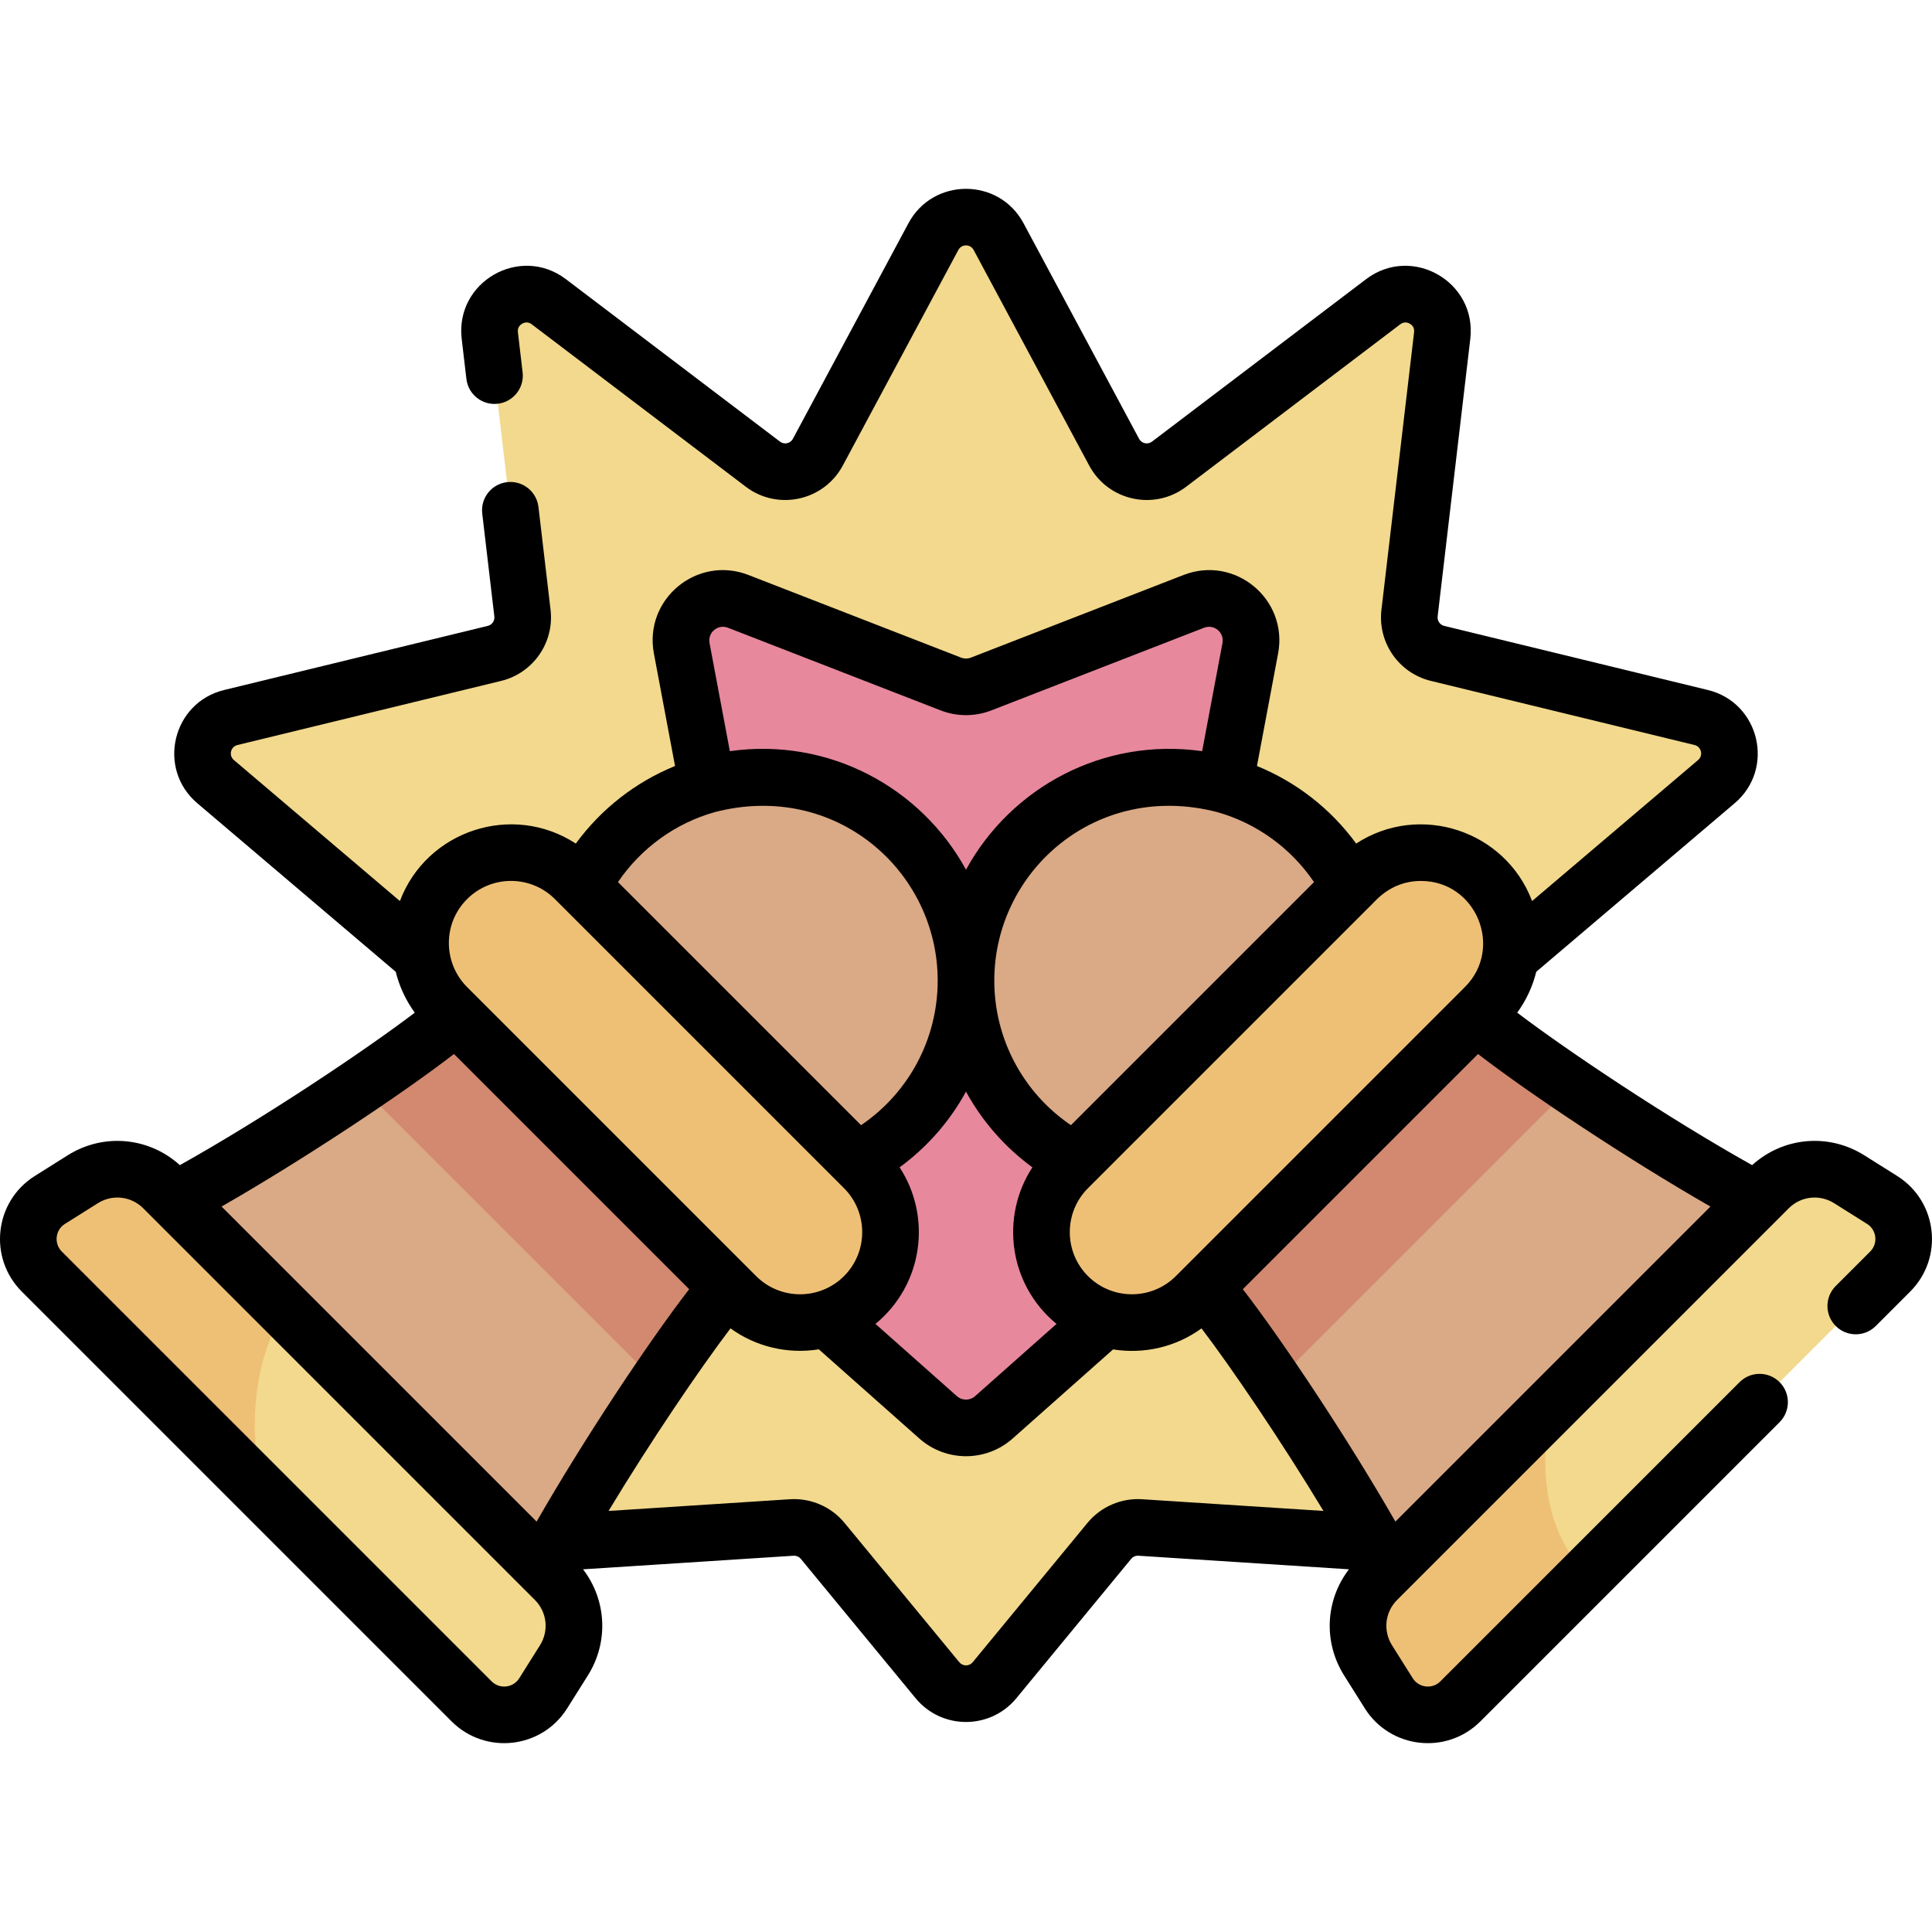<svg id="Capa_1" enable-background="new 0 0 512.002 512.002" height="512" viewBox="0 0 512.002 512.002" width="512" xmlns="http://www.w3.org/2000/svg"><g><path d="m263.564 445.274 30.421-36.927c2.003-2.431 5.052-3.751 8.195-3.548l90.266 5.821-21.522-132.174 83.94-71.307c6.102-5.184 3.75-15.1-4.029-16.992l-69.873-16.992c-4.813-1.17-7.996-5.748-7.417-10.668l8.653-73.561c1.009-8.581-8.774-14.175-15.657-8.952l-56.718 43.037c-4.799 3.641-11.716 2.132-14.562-3.177l-30.622-57.132c-3.695-6.894-13.58-6.894-17.275 0l-30.622 57.132c-2.846 5.309-9.763 6.819-14.562 3.177l-56.718-43.037c-6.883-5.223-16.667.371-15.657 8.952l8.653 73.561c.579 4.919-2.604 9.497-7.417 10.668l-69.873 16.992c-7.779 1.892-10.131 11.808-4.029 16.992l83.94 71.307-21.522 132.174 90.266-5.821c3.143-.203 6.192 1.118 8.195 3.548l30.421 36.927c3.918 4.759 11.205 4.759 15.125 0z" fill="#f2d98d"/><path d="m260.03 181.262 56.345-21.895c8.135-3.161 16.577 3.848 14.965 12.426l-11.75 62.529c-.204 1.087-.245 2.199-.122 3.298l8.378 74.496c.405 3.596-.965 7.165-3.673 9.566l-60.789 53.93c-4.213 3.738-10.555 3.738-14.768 0l-60.789-53.93c-2.707-2.402-4.077-5.97-3.673-9.566l8.378-74.496c.124-1.099.083-2.211-.122-3.298l-11.75-62.529c-1.612-8.578 6.83-15.587 14.965-12.426l56.345 21.895c2.593 1.007 5.468 1.007 8.06 0z" fill="#e7889d"/><g><path d="m465.61 318.033c-27.008-14.553-63.629-39.368-74.443-48.796l-71.885 71.885c9.427 10.814 34.242 47.435 48.796 74.443z" fill="#daa985"/><path d="m500.922 336.977-113.9 113.9c-5.545 5.545-14.804 4.503-18.978-2.135l-5.487-8.726c-4.275-6.798-3.279-15.65 2.4-21.329l103.776-103.776c5.679-5.679 14.53-6.674 21.329-2.4l8.726 5.487c6.637 4.175 7.679 13.434 2.134 18.979z" fill="#f2d98d"/><path d="m410.858 372.785-45.902 45.902c-5.679 5.679-6.675 14.53-2.4 21.329l5.487 8.726c4.174 6.638 13.433 7.68 18.978 2.135l33.6-33.6c-8.493-8.503-13.699-22.243-9.763-44.492z" fill="#eec076"/><ellipse cx="309.898" cy="259.853" fill="#daa985" rx="53.897" ry="53.898" transform="matrix(.994 -.112 .112 .994 -27.159 36.352)"/><path d="m416.511 287.822c-11.327-7.674-20.709-14.544-25.344-18.585l-71.885 71.885c4.041 4.635 10.91 14.017 18.585 25.344z" fill="#d2896f"/><path d="m359.628 232.975-76.608 76.608c-9.361 9.361-9.362 24.539 0 33.901 9.361 9.361 24.539 9.361 33.901 0l76.608-76.608c9.361-9.361 9.361-24.539 0-33.901-9.362-9.362-24.54-9.361-33.901 0z" fill="#eec076"/></g><g><path d="m143.923 415.565c14.553-27.008 39.368-63.629 48.796-74.443l-71.885-71.885c-10.814 9.427-47.435 34.242-74.443 48.796z" fill="#daa985"/><path d="m124.979 450.877-113.9-113.9c-5.545-5.545-4.503-14.804 2.135-18.978l8.726-5.487c6.799-4.275 15.65-3.279 21.329 2.4l103.776 103.776c5.679 5.679 6.674 14.53 2.399 21.329l-5.487 8.726c-4.174 6.637-13.433 7.679-18.978 2.134z" fill="#f2d98d"/><path d="m75.864 347.505-32.595-32.595c-5.679-5.679-14.53-6.675-21.329-2.4l-8.726 5.487c-6.638 4.174-7.68 13.433-2.135 18.978l59.515 59.515c-6.443-18.074-1.828-40.716 5.27-48.985z" fill="#eec076"/><ellipse cx="202.103" cy="259.853" fill="#daa985" rx="53.897" ry="53.898" transform="matrix(.94 -.343 .343 .94 -76.786 84.953)"/><path d="m174.134 366.467c7.674-11.327 14.544-20.709 18.585-25.344l-71.885-71.885c-4.635 4.041-14.017 10.91-25.344 18.585z" fill="#d2896f"/><path d="m228.981 309.583-76.608-76.608c-9.361-9.361-24.539-9.361-33.901 0-9.361 9.361-9.361 24.539 0 33.901l76.608 76.608c9.361 9.361 24.539 9.361 33.901 0 9.362-9.362 9.362-24.54 0-33.901z" fill="#eec076"/></g><path d="m502.779 311.65-8.727-5.488c-9.476-5.956-21.511-4.832-29.717 2.612-22.317-12.483-48.853-30.228-62.257-40.404 2.376-3.27 4.085-6.938 5.048-10.838l52.593-44.677c10.763-9.144 6.61-26.659-7.113-29.996l-69.872-16.99c-1.128-.275-1.878-1.352-1.742-2.505l8.653-73.561c1.783-15.152-15.482-25.028-27.639-15.803l-56.718 43.037c-1.135.864-2.755.49-3.417-.746l-30.623-57.131c-6.513-12.151-23.978-12.161-30.496 0l-30.623 57.131c-.666 1.242-2.285 1.605-3.417.746l-56.718-43.037c-12.183-9.246-29.419.684-27.64 15.803l1.249 10.619c.484 4.114 4.212 7.061 8.325 6.572 4.114-.483 7.057-4.211 6.573-8.324l-1.249-10.619c-.147-1.249.54-1.922 1.142-2.267s1.53-.595 2.532.165l56.718 43.037c8.473 6.432 20.687 3.755 25.706-5.609l30.623-57.131c.871-1.625 3.183-1.626 4.055 0l30.623 57.131c5.025 9.375 17.243 12.033 25.706 5.609l56.718-43.037c1.001-.76 1.929-.51 2.532-.165s1.29 1.018 1.143 2.267l-8.653 73.561c-1.02 8.672 4.609 16.768 13.094 18.832l69.873 16.991c1.835.445 2.385 2.765.946 3.988l-43.986 37.366c-7.068-18.714-29.794-26.197-46.618-15.237-6.764-9.244-15.886-16.313-26.297-20.556l5.603-29.82c2.7-14.368-11.42-26.101-25.053-20.801l-56.344 21.895c-.849.33-1.782.329-2.627 0l-56.345-21.895c-13.637-5.294-27.752 6.433-25.052 20.802l5.603 29.82c-10.411 4.244-19.533 11.312-26.297 20.556-16.828-10.964-39.552-3.474-46.618 15.237l-43.986-37.366c-1.439-1.222-.891-3.543.945-3.988l69.874-16.992c8.484-2.064 14.113-10.159 13.093-18.831l-3.207-27.265c-.484-4.114-4.218-7.062-8.325-6.572-4.114.483-7.057 4.211-6.573 8.324l3.207 27.265c.136 1.153-.613 2.23-1.741 2.504l-69.872 16.991c-13.723 3.337-17.877 20.852-7.113 29.996l52.592 44.677c.963 3.899 2.672 7.567 5.048 10.838-13.404 10.175-39.939 27.921-62.257 40.404-8.207-7.444-20.243-8.57-29.717-2.611l-8.726 5.487c-10.725 6.743-12.387 21.689-3.446 30.631l113.9 113.9c8.933 8.932 23.88 7.29 30.631-3.447l5.487-8.726c5.583-8.878 4.944-20.006-1.283-28.126l55.791-3.598c.733-.037 1.455.265 1.924.833l30.421 36.926c6.928 8.409 19.793 8.392 26.706 0l30.422-36.927c.468-.568 1.185-.879 1.922-.832l55.793 3.598c-6.227 8.119-6.866 19.248-1.283 28.126l5.487 8.726c6.739 10.717 21.681 12.396 30.631 3.447l79.289-79.289c2.929-2.93 2.929-7.678 0-10.607-2.929-2.928-7.678-2.928-10.606 0l-79.289 79.289c-2.142 2.143-5.713 1.743-7.326-.825l-5.487-8.725c-2.427-3.86-1.871-8.809 1.354-12.033.108-.108 108.988-108.986 103.776-103.776 3.225-3.226 8.173-3.778 12.033-1.354l8.726 5.487c2.561 1.611 2.971 5.179.824 7.327l-9.125 9.125c-2.929 2.929-2.929 7.678 0 10.606s7.678 2.929 10.606-.001l9.124-9.124c8.961-8.96 7.261-23.902-3.444-30.632zm-139.778-71.441c1.001-.721 5.053-6.747 13.577-6.747 14.635 0 21.972 17.788 11.647 28.11l-76.608 76.608c-6.421 6.425-16.871 6.422-23.294 0-6.422-6.422-6.422-16.871 0-23.293 18.486-18.486 74.578-74.578 74.678-74.678zm-14.769-6.445-64.424 64.424c-12.637-8.589-20.308-22.826-20.308-38.335 0-29.014 27.07-52.973 59.139-44.621 10.368 2.95 19.43 9.465 25.593 18.532zm-109.825 75.593c7.348-5.377 13.321-12.245 17.594-20.066 4.272 7.821 10.245 14.689 17.594 20.066-8.492 12.984-6.387 30.953 6.398 41.496l-21.584 19.149c-1.372 1.217-3.442 1.217-4.813 0l-21.588-19.152c12.709-10.457 14.945-28.427 6.399-41.493zm-45.498-143 56.346 21.896c4.349 1.688 9.14 1.691 13.492-.001l56.344-21.895c2.646-1.029 5.405 1.243 4.878 4.05l-5.386 28.662c-26.172-3.708-50.631 9.567-62.582 31.405-11.955-21.846-36.418-35.113-62.583-31.405l-5.386-28.662c-.525-2.795 2.221-5.081 4.877-4.05zm-3.548 48.875c32.031-8.342 59.139 15.569 59.139 44.621 0 15.509-7.671 29.745-20.308 38.335l-64.424-64.424c6.164-9.067 15.226-15.582 25.593-18.532zm-65.585 23.047c6.435-6.436 16.857-6.438 23.294 0l76.608 76.608c6.422 6.422 6.422 16.871 0 23.293-6.422 6.423-16.872 6.423-23.294 0l-76.608-76.608c-6.291-6.29-6.568-16.727 0-23.293zm19.32 197.744-5.487 8.727c-1.61 2.561-5.179 2.973-7.326.824l-113.9-113.9c-2.143-2.143-1.742-5.713.825-7.326l8.726-5.486c3.86-2.428 8.809-1.872 12.033 1.353 11.909 11.909 86.609 86.608 103.776 103.776 3.224 3.223 3.78 8.173 1.353 12.032zm-.89-32.782-83.491-83.491c21.889-12.547 47.969-29.898 61.594-40.431l62.328 62.328c-10.533 13.626-27.884 39.706-40.431 61.594zm160.456-5.926c-5.538-.36-10.941 1.986-14.464 6.265l-30.422 36.926c-.919 1.116-2.627 1.12-3.55 0l-30.42-36.925c-3.523-4.279-8.922-6.619-14.467-6.266l-48.067 3.1c11.246-18.615 24.194-37.682 32.316-48.383 6.613 4.789 14.979 6.896 23.414 5.558l26.639 23.633c7.045 6.251 17.674 6.252 24.722 0l26.618-23.615c8.258 1.309 16.64-.637 23.435-5.574 8.123 10.701 21.069 29.767 32.315 48.381zm67.133 5.926c-12.547-21.888-29.898-47.968-40.431-61.594l62.328-62.328c13.625 10.533 39.705 27.884 61.594 40.431z"/></g></svg>